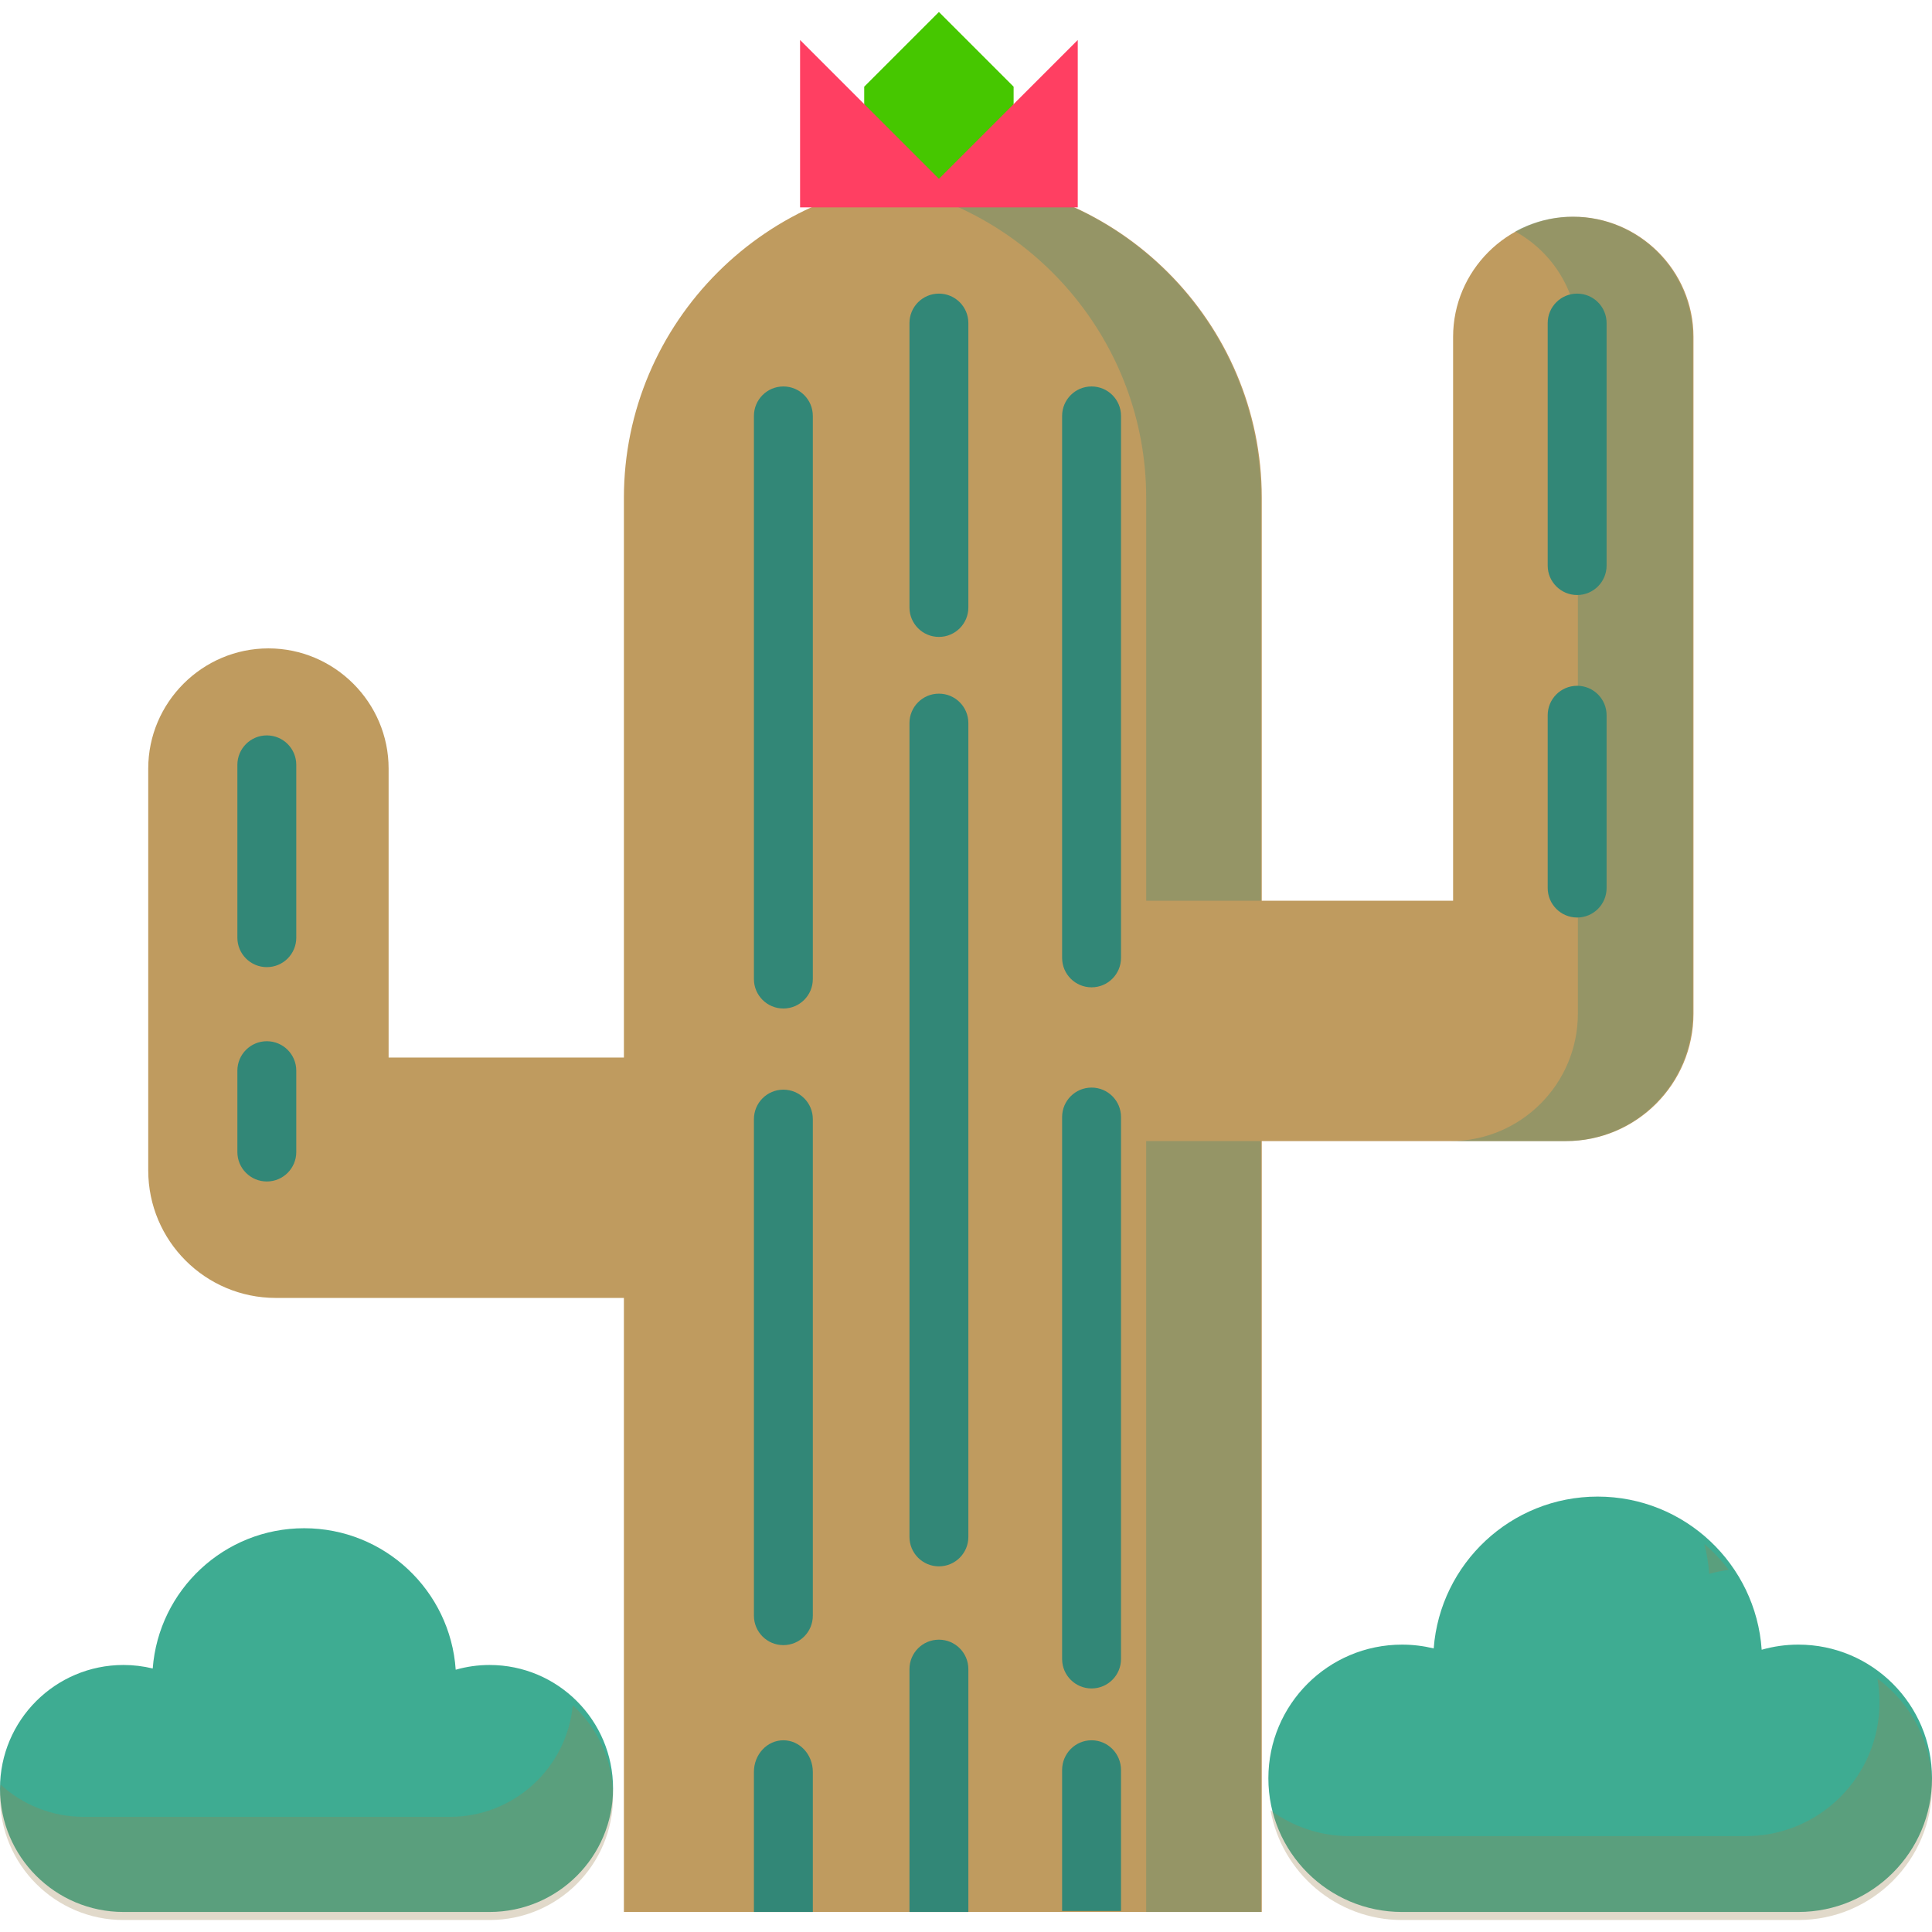 <!DOCTYPE svg PUBLIC "-//W3C//DTD SVG 1.1//EN" "http://www.w3.org/Graphics/SVG/1.1/DTD/svg11.dtd">
<!-- Uploaded to: SVG Repo, www.svgrepo.com, Transformed by: SVG Repo Mixer Tools -->
<svg version="1.1" id="Layer_1" xmlns="http://www.w3.org/2000/svg" xmlns:xlink="http://www.w3.org/1999/xlink" viewBox="0 0 512 512" xml:space="preserve" width="800px" height="800px" fill="#000000">
<g id="SVGRepo_bgCarrier" stroke-width="0"/>
<g id="SVGRepo_tracerCarrier" stroke-linecap="round" stroke-linejoin="round"/>
<g id="SVGRepo_iconCarrier"> <polygon style="fill:#46c700;" points="268.621,22.976 248.822,3.177 229.023,22.976 229.023,49.996 268.621,49.996 "/> <path style="fill:#BF9B5F;" d="M416.938,57.434L416.938,57.434c-17.519,0-31.851,14.334-31.851,31.851v149.418h-50.703V131.9 c0-46.487-38.035-84.521-84.521-84.521l0,0c-46.486,0-84.521,38.035-84.521,84.521v148.361h-62.356v-76.58 c0-17.518-14.334-31.851-31.851-31.851l0,0c-17.519,0-31.851,14.333-31.851,31.851v76.58v29.899 c0,18.669,15.135,33.804,33.804,33.804h29.898h62.356v162.727h169.043V302.405h50.703h29.899c18.669,0,33.804-15.135,33.804-33.804 v-29.899V89.285C448.789,71.766,434.457,57.434,416.938,57.434z"/> <g style="opacity:0.3;"> <path style="fill:#328777;" d="M303.75,131.9v106.803h30.431V131.9c0-46.487-38.035-84.521-84.521-84.521l0,0 c-5.193,0-10.273,0.499-15.215,1.408C273.73,56.008,303.75,90.607,303.75,131.9z"/> <rect x="303.745" y="302.403" style="fill:#328777;" width="30.436" height="204.29"/> <path style="fill:#328777;" d="M416.734,57.434L416.734,57.434c-5.501,0-10.687,1.415-15.216,3.897 c9.89,5.421,16.636,15.938,16.636,27.954v149.418v29.898c0,18.669-15.135,33.804-33.804,33.804h0.533h29.898 c18.669,0,33.804-15.135,33.804-33.804v-29.898V89.285C448.585,71.766,434.252,57.434,416.734,57.434z"/> </g> <g> <path style="fill:#328777;" d="M248.822,168.789c-4.311,0-7.804-3.493-7.804-7.804V85.616c0-4.311,3.493-7.804,7.804-7.804 c4.311,0,7.804,3.493,7.804,7.804v75.369C256.626,165.295,253.133,168.789,248.822,168.789z"/> <path style="fill:#328777;" d="M417.959,157.687c-4.311,0-7.804-3.493-7.804-7.804V85.616c0-4.311,3.493-7.804,7.804-7.804 c4.311,0,7.804,3.493,7.804,7.804v64.267C425.763,154.193,422.27,157.687,417.959,157.687z"/> <path style="fill:#328777;" d="M417.959,243.153c-4.311,0-7.804-3.493-7.804-7.804v-45.804c0-4.311,3.493-7.804,7.804-7.804 c4.311,0,7.804,3.493,7.804,7.804v45.804C425.763,239.66,422.27,243.153,417.959,243.153z"/> <path style="fill:#328777;" d="M70.711,256.301c-4.311,0-7.804-3.493-7.804-7.804v-45.804c0-4.311,3.493-7.804,7.804-7.804 s7.804,3.493,7.804,7.804v45.804C78.515,252.808,75.022,256.301,70.711,256.301z"/> <path style="fill:#328777;" d="M70.711,313.105c-4.311,0-7.804-3.493-7.804-7.804v-21.562c0-4.311,3.493-7.804,7.804-7.804 s7.804,3.493,7.804,7.804v21.562C78.515,309.611,75.022,313.105,70.711,313.105z"/> <path style="fill:#328777;" d="M248.822,415.1c-4.311,0-7.804-3.493-7.804-7.804V191.628c0-4.311,3.493-7.804,7.804-7.804 c4.311,0,7.804,3.493,7.804,7.804v215.67C256.626,411.607,253.133,415.1,248.822,415.1z"/> <path style="fill:#328777;" d="M289.275,261.651c-4.311,0-7.804-3.493-7.804-7.804V110.219c0-4.311,3.493-7.804,7.804-7.804 c4.311,0,7.804,3.493,7.804,7.804v143.627C297.079,258.157,293.586,261.651,289.275,261.651z"/> <path style="fill:#328777;" d="M289.275,447.457c-4.311,0-7.804-3.493-7.804-7.804V296.026c0-4.311,3.493-7.804,7.804-7.804 c4.311,0,7.804,3.493,7.804,7.804v143.627C297.079,443.964,293.586,447.457,289.275,447.457z"/> <path style="fill:#328777;" d="M241.018,506.691v-64.356c0-4.311,3.493-7.804,7.804-7.804c4.311,0,7.804,3.493,7.804,7.804v64.356 H241.018z"/> <path style="fill:#328777;" d="M207.602,267.265c-4.311,0-7.804-3.493-7.804-7.804V110.219c0-4.311,3.493-7.804,7.804-7.804 c4.311,0,7.804,3.493,7.804,7.804v149.242C215.406,263.772,211.913,267.265,207.602,267.265z"/> <path style="fill:#328777;" d="M207.602,435.976c-4.311,0-7.804-3.493-7.804-7.804V296.577c0-4.311,3.493-7.804,7.804-7.804 c4.311,0,7.804,3.493,7.804,7.804v131.595C215.406,432.482,211.913,435.976,207.602,435.976z"/> <path style="fill:#328777;" d="M199.798,506.691v-37.127c0-4.624,3.493-8.372,7.804-8.372c4.311,0,7.804,3.748,7.804,8.372v37.127 H199.798z"/> <path style="fill:#328777;" d="M281.47,506.431v-37.36c0-4.352,3.493-7.878,7.804-7.878c4.311,0,7.804,3.526,7.804,7.878v37.36 H281.47z"/> </g> <polygon style="fill:#FF3F62;" points="285.617,54.951 285.617,10.594 248.822,47.388 212.028,10.594 212.028,54.951 "/> <path style="fill:#3EAC92;" d="M476.574,506.691c19.565,0,35.426-15.861,35.426-35.426s-15.861-35.426-35.426-35.426 c-3.369,0-6.624,0.481-9.711,1.359c-1.543-22.671-20.409-40.586-43.472-40.586c-22.943,0-41.733,17.731-43.446,40.236 c-2.69-0.653-5.497-1.008-8.388-1.008c-19.565,0-35.426,15.861-35.426,35.426s15.861,35.426,35.426,35.426H476.574z"/> <g style="opacity:0.3;"> <path style="fill:#9C7F4D;" d="M452.952,417.093c1.68-0.478,3.413-0.826,5.184-1.055c-1.906-2.517-4.073-4.826-6.47-6.874 C452.326,411.725,452.767,414.374,452.952,417.093z"/> <path style="fill:#9C7F4D;" d="M497.515,444.827c0.371,2.056,0.575,4.172,0.575,6.335c0,19.565-15.861,35.426-35.426,35.426 H357.646c-7.836,0-15.073-2.549-20.941-6.856c2.987,16.54,17.449,29.092,34.851,29.092h105.018 c19.565,0,35.426-15.861,35.426-35.426C512,461.667,506.296,451.274,497.515,444.827z"/> </g> <path style="fill:#3EAC92;" d="M129.74,506.691c18.074,0,32.726-14.652,32.726-32.727c0-18.075-14.652-32.726-32.726-32.726 c-3.112,0-6.119,0.443-8.972,1.255c-1.426-20.944-18.854-37.494-40.159-37.494c-21.195,0-38.552,16.379-40.135,37.169 c-2.485-0.603-5.078-0.931-7.749-0.931C14.652,441.238,0,455.89,0,473.964c0,18.074,14.652,32.727,32.726,32.727H129.74z"/> <path style="opacity:0.3;fill:#9C7F4D;enable-background:new ;" d="M151.79,451.915c-1.59,16.593-15.563,29.568-32.572,29.568 H22.204c-8.495,0-16.232-3.238-22.05-8.545C0.055,473.978,0,475.03,0,476.097c0,18.074,14.652,32.726,32.726,32.726h97.014 c18.074,0,32.726-14.652,32.726-32.726C162.468,466.517,158.35,457.9,151.79,451.915z"/> </g>
</svg>